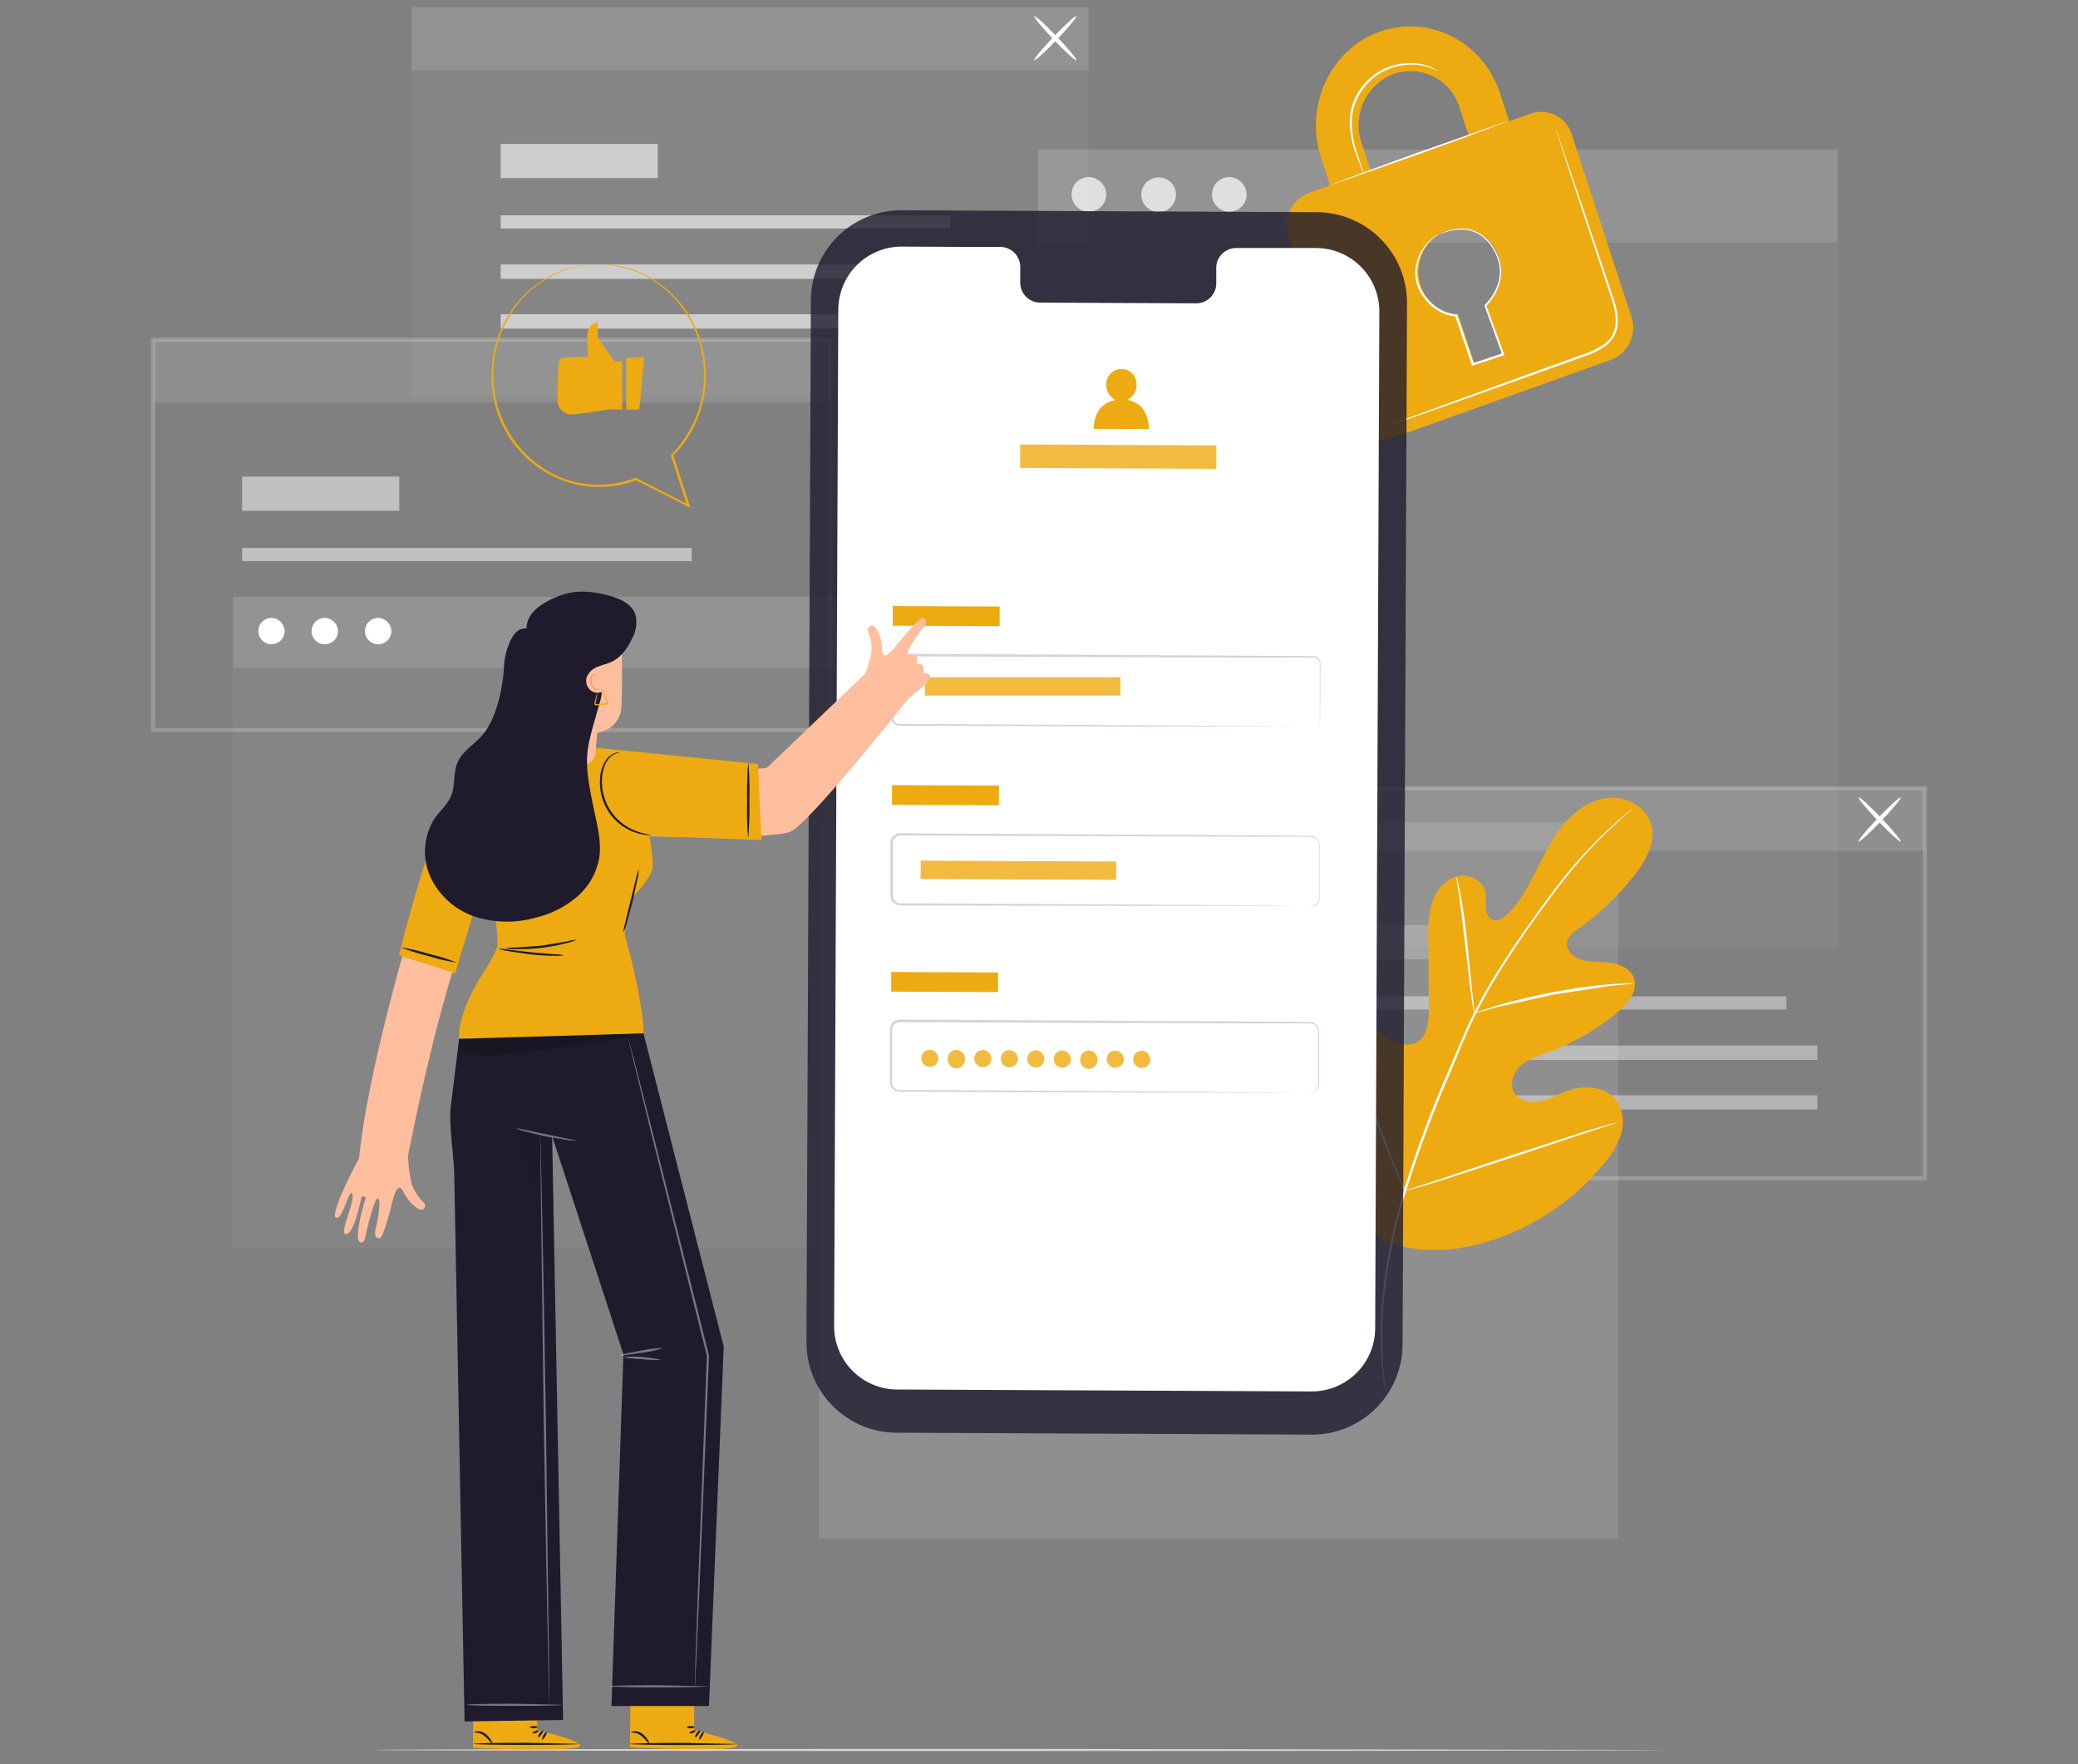 <svg xmlns="http://www.w3.org/2000/svg" width="344" height="292" fill="none" xmlns:v="https://vecta.io/nano"><rect width="100%" height="100%" fill="#808080" stroke="none"/><style><![CDATA[.B{fill:#eeaa11}.C{fill:#1f1b2d}.D{opacity:.12}.E{opacity:.8}.F{opacity:.04}.G{fill:#d5d2dc}]]></style><g fill="#fff"><path opacity=".2" d="M319 195.396H206.213v-65.288H319v65.288zm-112.098-.688h111.41v-63.911h-111.41v63.911z"/><path opacity=".4" d="M295.731 164.919h-74.413v2.183h74.413v-2.183zm5.127 8.139h-79.54v2.382h79.54v-2.382zm0 8.231h-79.54v2.381h79.54v-2.381z"/><path opacity=".2" d="M247.324 153.102h-26.006v5.666h26.006v-5.666z"/><path d="M318.653 130.454H206.576v10.394h112.077v-10.394z" class="D"/><path d="M307.675 139.296c-.145-.138 1.3-1.88 3.22-3.89s3.606-3.531 3.744-3.401-1.301 1.88-3.221 3.897-3.606 3.531-3.743 3.394z"/><path d="M314.656 139.292c-.138.138-1.817-1.377-3.744-3.394s-3.365-3.758-3.221-3.896 1.817 1.377 3.744 3.401 3.351 3.751 3.221 3.889z"/><path d="M180.215 1.164H68.137V65.77h112.078V1.164z" class="F"/><path opacity=".6" d="M157.297 35.642H82.884v2.182h74.413v-2.182zm5.127 8.134h-79.54v2.382h79.54v-2.382zm0 8.235h-79.54v2.382h79.54v-2.382zM108.89 23.816H82.884v5.666h26.006v-5.666z"/><path d="M180.215 1.164H68.137v10.395h112.078V1.164z" class="D"/><path d="M171.213 9.957c-.144-.131 1.301-1.879 3.221-3.889s3.606-3.531 3.744-3.394-1.301 1.879-3.221 3.889-3.606 3.518-3.744 3.394z"/><path d="M178.178 9.957c-.138.138-1.817-1.377-3.744-3.394s-3.365-3.752-3.221-3.889 1.817 1.377 3.744 3.394 3.365 3.759 3.221 3.889z"/><path opacity=".2" d="M137.766 121.183H25.001V55.889h112.765v65.294zm-112.077-.688h111.389V56.577H25.689v63.918z"/><path opacity=".5" d="M114.506 90.704H40.092v2.182h74.414v-2.182zM66.099 78.887H40.092v5.666h26.006v-5.666z"/><path d="M137.421 56.23H25.344v10.395h112.077V56.23zm130.485 79.908H135.568v118.515h132.338V136.138z" class="D"/><path d="M142.227 98.805H38.559v107.742h103.668V98.805z" class="F"/><path d="M142.227 98.805H38.559v11.737h103.668V98.805z" class="D"/><path d="M47.117 104.555a2.18 2.18 0 0 1-1.407 1.94 2.17 2.17 0 0 1-1.248.085c-.415-.094-.794-.309-1.088-.616a2.18 2.18 0 0 1-.43-2.358 2.17 2.17 0 0 1 1.999-1.322c.589.014 1.148.261 1.556.687a2.23 2.23 0 0 1 .619 1.584zm8.831 0a2.18 2.18 0 0 1-1.409 1.952 2.17 2.17 0 0 1-1.253.087 2.18 2.18 0 0 1-1.664-1.738 2.19 2.19 0 0 1 .141-1.249 2.18 2.18 0 0 1 2.01-1.323c.589.014 1.148.261 1.556.687a2.23 2.23 0 0 1 .619 1.584zm8.832 0a2.18 2.18 0 0 1-1.408 1.952 2.17 2.17 0 0 1-1.253.087 2.18 2.18 0 0 1-1.523-2.987c.168-.394.449-.729.806-.964a2.18 2.18 0 0 1 1.204-.359c.589.014 1.148.261 1.556.687a2.23 2.23 0 0 1 .619 1.584z"/><path d="M304.198 24.727H171.86v131.939h132.338V24.727z" class="F"/><path d="M304.198 24.727H171.86v15.455h132.338V24.727z" class="D"/><path opacity=".7" d="M183.129 32.299c-.024.562-.213 1.104-.542 1.56a2.87 2.87 0 0 1-2.959 1.116c-.549-.124-1.048-.407-1.437-.813a2.87 2.87 0 0 1-.752-1.47c-.101-.553-.037-1.124.183-1.641a2.87 2.87 0 0 1 2.638-1.745 2.94 2.94 0 0 1 2.869 2.994zm10.789-2.025a2.88 2.88 0 0 1 .722 1.488 2.87 2.87 0 0 1-1.306 2.887 2.87 2.87 0 0 1-3.166-.074c-.463-.322-.82-.772-1.028-1.296s-.258-1.097-.142-1.648.39-1.057.791-1.453a2.92 2.92 0 0 1 2.084-.805 2.93 2.93 0 0 1 2.045.902zm12.461 2.025a2.87 2.87 0 0 1-3.502 2.676 2.87 2.87 0 0 1-2.188-2.284c-.101-.553-.038-1.124.183-1.641a2.87 2.87 0 0 1 2.637-1.745 2.94 2.94 0 0 1 2.87 2.994zm69.227 257.359c0 .096-47.788.179-106.717.179s-106.737-.083-106.737-.179 47.78-.179 106.737-.179l106.717.179z"/></g><path d="M229.047 205.383c-10.633-7.428-13.041-21.216-12.621-33.615.068-2.065-.159-4.254.825-6.064s3.283-3.057 5.134-2.189c1.535.722 2.202 2.512 3.063 3.992a12.08 12.08 0 0 0 4.851 4.633c1.315.689 2.946 1.102 4.246.386 1.79-.985 1.996-3.442 1.982-5.508l-.068-11.51c-.124-2.057.085-4.122.619-6.113.64-1.955 2.065-3.765 4.012-4.316s4.377.585 4.817 2.595c.076.852.097 1.707.062 2.561.055.861.455 1.804 1.26 2.065s1.644-.337 2.264-.943c2.119-2.065 3.565-4.756 4.907-7.414s2.656-5.39 4.583-7.655 4.59-4.061 7.57-4.233 6.083 1.659 6.827 4.55-.943 5.844-2.753 8.192c-2.731 3.484-5.951 6.556-9.559 9.121a3.75 3.75 0 0 0-1.603 1.714c-.448 1.377.853 2.754 2.209 3.188 1.534.509 3.2.351 4.817.543s3.338.895 3.95 2.41c.84 2.106-.922 4.309-2.649 5.755a39.51 39.51 0 0 1-11.644 6.726c-1.514.55-3.104 1.039-4.329 2.099s-1.955 2.912-1.218 4.365 2.629 1.913 4.218 1.617 3.001-1.149 4.515-1.721c2.828-1.067 6.476-.874 8.258 1.57a6.51 6.51 0 0 1 1.021 2.8 6.5 6.5 0 0 1-.333 2.962 15.04 15.04 0 0 1-3.117 5.087c-4.508 5.387-10.364 9.48-16.971 11.861-6.558 2.272-12.635 2.892-19.152.503" class="B"/><g fill="#fff"><path d="M270.352 133.758s-.062.069-.2.193l-.612.544-2.326 2.113c-2.83 2.628-5.457 5.465-7.859 8.488-1.535 1.907-3.125 4.069-4.818 6.416s-3.441 4.881-5.175 7.573a93.4 93.4 0 0 0-5.072 8.797c-.798 1.577-1.5 3.222-2.223 4.902l-2.133 5.128a189.26 189.26 0 0 0-7.336 19.806 92.31 92.31 0 0 0-3.441 16.886c-.4 3.863-.465 7.753-.193 11.627.111 1.377.214 2.43.31 3.146l.096.819v.283a1.45 1.45 0 0 1-.061-.276l-.131-.812c-.124-.688-.255-1.776-.379-3.153-.332-3.881-.309-7.784.069-11.661.579-5.749 1.706-11.429 3.365-16.963a184.82 184.82 0 0 1 7.316-19.853l2.188-5.108c.723-1.673 1.432-3.332 2.237-4.915 1.54-3.032 3.247-5.976 5.113-8.819 1.762-2.753 3.537-5.245 5.209-7.572s3.29-4.502 4.818-6.402c2.427-3.015 5.089-5.833 7.962-8.426 1.019-.916 1.831-1.604 2.381-2.065l.64-.517a1.56 1.56 0 0 1 .255-.179z"/><path d="M244.064 167.718c-.097-.284-.164-.577-.199-.875l-.379-2.423-.922-8.027-.991-8.013-.392-2.409a3.7 3.7 0 0 1-.117-.895c.118.276.204.565.255.861.151.564.323 1.376.516 2.402.392 2.065.777 4.874 1.101 8.013l.812 8.034.261 2.437a3.78 3.78 0 0 1 .055.895zm26.483-4.94c-.335.073-.676.114-1.019.123l-2.876.283-9.408 1.432-9.297 2.065-2.753.764a5.01 5.01 0 0 1-1.032.248c.318-.16.65-.292.991-.393l2.753-.881c2.346-.688 5.629-1.507 9.297-2.21 3.107-.594 6.243-1.03 9.394-1.308l2.89-.158a5.29 5.29 0 0 1 1.06.035zm-37.979 34.353c-.073-.1-.133-.209-.179-.324l-.454-.957-1.555-3.573c-1.28-3.029-2.911-7.269-4.645-11.978l-4.542-12.012-1.446-3.615-.385-.984a1.35 1.35 0 0 1-.11-.358 1.46 1.46 0 0 1 .179.324l.454.957c.385.832.922 2.065 1.555 3.572 1.28 3.029 2.911 7.27 4.646 11.978l4.542 12.013 1.438 3.614c.158.393.289.689.392.985a1.28 1.28 0 0 1 .11.358z"/><path d="M267.722 185.792c-.11.063-.228.111-.351.144l-1.018.344-3.765 1.219-12.387 4.13-12.428 4.034-3.799 1.109-1.039.268a1.82 1.82 0 0 1-.372.076c.11-.064.228-.112.351-.145l1.018-.344 3.765-1.218 12.387-4.131 12.422-4.034 3.805-1.108 1.04-.269a1.73 1.73 0 0 1 .371-.075z"/></g><path d="M253.382 18.805l-3.545 1.267-1.521-4.633c-2.794-8.543-11.699-13.08-19.881-10.195s-12.539 12.254-9.745 20.797l1.521 4.633-3.558 1.274a5.66 5.66 0 0 0-3.317 7.077l9.862 30.145c.205.683.544 1.318.999 1.867s1.016 1.001 1.649 1.329a5.32 5.32 0 0 0 2.036.581c.711.055 1.425-.033 2.101-.26l36.729-13.141c1.374-.526 2.492-1.564 3.117-2.896s.709-2.856.234-4.249l-9.868-30.145c-.21-.681-.556-1.313-1.015-1.858a5.31 5.31 0 0 0-1.66-1.314c-.636-.322-1.33-.512-2.041-.56s-1.424.049-2.097.283zm-27.996 4.819a9.08 9.08 0 0 1 .378-6.772c.995-2.124 2.774-3.78 4.963-4.621a8.5 8.5 0 0 1 3.364-.436c1.14.082 2.251.393 3.267.914a8.5 8.5 0 0 1 2.651 2.119c.732.877 1.28 1.893 1.611 2.986l1.514 4.633-16.234 5.81-1.514-4.633zm20.646 26.751l2.518 7.696c.047.154.032.321-.041.464s-.199.254-.351.307l-3.53 1.26c-.141.039-.291.022-.419-.047s-.225-.186-.269-.325l-2.54-7.662a6.88 6.88 0 0 1-6.193-4.819c-.599-1.77-.49-3.703.304-5.394s2.212-3.01 3.955-3.679a6.78 6.78 0 0 1 5.283.382c.81.415 1.528.989 2.111 1.687a6.78 6.78 0 0 1 1.284 2.378c.443 1.36.48 2.82.106 4.2s-1.143 2.622-2.211 3.572l-.007-.021z" class="B"/><g fill="#fff"><path d="M249.679 19.991c0 .096-6.572 2.568-14.748 5.507l-14.879 5.232c-.034-.069 6.573-2.561 14.755-5.507l14.872-5.232zm7.805 1.267c.031.06.056.122.076.186l.2.537.736 2.065 2.643 7.696 3.874 11.427 2.257 6.76c.405 1.217.58 2.498.516 3.779a5.06 5.06 0 0 1-.557 1.907c-.331.591-.772 1.112-1.301 1.535a12.38 12.38 0 0 1-3.496 1.783l-3.544 1.274-6.71 2.402-11.362 4.048-7.673 2.699-2.064.688-.551.179c-.059.026-.122.043-.186.048 0 0 .055 0 .172-.083l.537-.213 2.065-.778 7.632-2.809 11.341-4.13 6.696-2.423 3.544-1.28a11.79 11.79 0 0 0 3.393-1.728c.491-.393.903-.877 1.211-1.425.291-.548.467-1.15.516-1.769a9.91 9.91 0 0 0-.495-3.642l-2.237-6.76-3.799-11.448-2.532-7.731-.688-2.113-.166-.551a.76.76 0 0 1-.048-.131z"/><path d="M238.104 11.765l-1.039-.454a9.19 9.19 0 0 0-3.008-.606 10.33 10.33 0 0 0-4.445.84c-1.705.754-3.162 1.973-4.205 3.518a9.31 9.31 0 0 0-1.617 5.225 16.1 16.1 0 0 0 .688 4.509l.977 2.946c.146.353.266.717.358 1.088a6.12 6.12 0 0 1-.489-1.039l-1.087-2.926c-.49-1.478-.757-3.021-.791-4.578a9.44 9.44 0 0 1 1.651-5.425c1.08-1.601 2.597-2.858 4.37-3.621a10.24 10.24 0 0 1 4.577-.785 8.66 8.66 0 0 1 3.048.723 5.66 5.66 0 0 1 .744.413 1.04 1.04 0 0 1 .268.172zm.319 26.933a2.38 2.38 0 0 1 .344-.172 6.86 6.86 0 0 1 1.067-.379 7.63 7.63 0 0 1 1.783-.303 6.04 6.04 0 0 1 2.415.365c1.762.62 3.379 2.416 4.177 4.819a6.94 6.94 0 0 1 0 3.951 8.94 8.94 0 0 1-2.216 3.711l.042-.186 2.945 8.082.062.172-.172.062-1.576.523-3.441 1.15-.172.055-.055-.172-2.753-8.116.152.117a6.88 6.88 0 0 1-3.689-1.453 8.33 8.33 0 0 1-2.305-2.754 6.29 6.29 0 0 1-.73-3.098c.032-1.102.307-2.183.806-3.166a7.47 7.47 0 0 1 2.078-2.52 4.38 4.38 0 0 1 1.19-.688 13.18 13.18 0 0 0-1.128.75 7.32 7.32 0 0 0-2.127 3.022 6.52 6.52 0 0 0 .213 5.555c.55 1.034 1.318 1.936 2.251 2.644 1.012.794 2.235 1.273 3.516 1.377h.117l.035.103 2.753 8.103-.228-.11 3.441-1.15 1.569-.53-.11.234-2.924-8.089v-.103l.082-.083c1.001-.994 1.747-2.215 2.175-3.559a6.66 6.66 0 0 0 0-3.779c-.75-2.313-2.299-4.068-3.978-4.688a5.91 5.91 0 0 0-2.333-.392 7.89 7.89 0 0 0-1.762.241l-1.514.454z"/></g><path d="M217.146 237.468l-68.742-.317a14.98 14.98 0 0 1-10.563-4.441c-2.793-2.821-4.353-6.636-4.336-10.608l.729-172.382c.008-1.967.404-3.914 1.164-5.728s1.872-3.461 3.269-4.846 3.053-2.48 4.874-3.225a14.96 14.96 0 0 1 5.737-1.112l68.735.317a14.98 14.98 0 0 1 10.565 4.436 14.99 14.99 0 0 1 4.341 10.606l-.729 172.376c-.008 1.968-.404 3.915-1.164 5.73a14.99 14.99 0 0 1-3.268 4.849c-1.397 1.386-3.053 2.483-4.874 3.229a14.99 14.99 0 0 1-5.738 1.117z" class="C E"/><path d="M217.914 41.053h-13.323c-.435.008-.864.102-1.263.276s-.758.425-1.06.738a3.31 3.31 0 0 0-.698 1.088 3.33 3.33 0 0 0-.228 1.272v2.416a3.29 3.29 0 0 1-.228 1.271c-.159.404-.396.774-.698 1.086a3.3 3.3 0 0 1-1.06.736c-.399.173-.827.266-1.262.273l-25.972-.117c-.879-.023-1.712-.395-2.317-1.032s-.933-1.489-.91-2.368v-2.416c.022-.878-.305-1.728-.908-2.366a3.32 3.32 0 0 0-2.313-1.035h-4.687l-11.664-.055c-2.775-.017-5.443 1.067-7.42 3.014s-3.103 4.598-3.13 7.374l-.688 168.259a10.47 10.47 0 0 0 .779 4.016c.521 1.275 1.288 2.434 2.256 3.412s2.121 1.756 3.39 2.288 2.631.811 4.007.817l68.598.317a10.48 10.48 0 0 0 7.431-3.039c.978-.97 1.756-2.123 2.289-3.393a10.51 10.51 0 0 0 .817-4.012l.688-168.258c.016-2.783-1.073-5.459-3.028-7.439s-4.616-3.103-7.398-3.121z" fill="#fff"/><path d="M165.494 100.397l-17.7-.081-.015 3.25 17.7.08.015-3.249z" class="B"/><path d="M217.376 120.344a1.57 1.57 0 0 0 .406-.097c.191-.074.356-.201.478-.365a1.08 1.08 0 0 0 .21-.564v-4.743-3.442-.957c.045-.314-.023-.634-.192-.902a1.04 1.04 0 0 0-.36-.306 1.03 1.03 0 0 0-.459-.114h-1.074-9.944l-57.56-.213c-.147-.003-.293.03-.424.096s-.246.163-.333.282c-.166.27-.229.59-.178.902v2.065 4.131 2.065a5.35 5.35 0 0 0 0 .964c.036.137.103.265.196.372s.209.192.34.247.281.08.427.076h3.503l15.284.083 25.876.158 17.445.138 4.742.055h1.232.42-.42-1.232-4.742-17.445l-25.876-.083-15.284-.062h-3.503c-.193.008-.385-.025-.564-.096a1.29 1.29 0 0 1-.471-.344 1.31 1.31 0 0 1-.273-.517 1.99 1.99 0 0 1-.041-.55v-.51-2.065-4.13-2.066c-.013-.183-.013-.367 0-.55.026-.203.104-.395.227-.558s.276-.301.458-.393a1.25 1.25 0 0 1 .588-.137l57.56.317 9.944.068h1.074a1.18 1.18 0 0 1 .543.134c.168.087.312.214.42.369.194.299.272.659.22 1.012v.957 3.442l-.062 4.75a1.11 1.11 0 0 1-.221.584 1.12 1.12 0 0 1-.501.373.84.84 0 0 1-.434.124z" class="G"/><g class="B"><path d="M185.48 112.096h-32.373v3.036h32.373v-3.036z" class="E"/><path d="M165.371 130.039l-17.7-.08-.014 3.249 17.7.081.014-3.25z"/></g><path d="M216.931 149.994c.139-.017.276-.043.412-.076.193-.061.37-.163.519-.298a1.42 1.42 0 0 0 .349-.487 1.93 1.93 0 0 0 .123-.874v-1.088-2.753-4.372a1.48 1.48 0 0 0-.199-.908c-.17-.281-.437-.489-.75-.585a4.16 4.16 0 0 0-1.039-.055h-9.903l-57.36-.214a1.27 1.27 0 0 0-1.26 1.108v2.066 4.13 2.065a3.94 3.94 0 0 0 .042.964c.085.279.262.522.502.688a1.43 1.43 0 0 0 .853.221h.957 1.989l15.229.075 25.786.159 17.384.137 4.728.056h1.231.413-.413-1.231-4.728-17.384l-25.8-.028-15.229-.055h-2.994a1.73 1.73 0 0 1-1.053-.282 1.66 1.66 0 0 1-.647-.902 4.38 4.38 0 0 1-.055-1.06v-2.065-4.131-2.065a1.64 1.64 0 0 1 .54-1.018c.298-.262.681-.407 1.078-.407l57.36.317 9.903.075c.368-.022.739.003 1.101.076a1.52 1.52 0 0 1 .846.688c.178.304.255.656.22 1.006v.956 3.442 2.754 1.095a1.92 1.92 0 0 1-.144.901c-.089.19-.219.359-.379.494s-.348.235-.55.291a1.27 1.27 0 0 1-.447-.041z" class="G"/><path d="M165.236 160.968l-17.7-.08-.015 3.249 17.7.08.015-3.249z" class="B"/><path d="M216.79 180.904c.139-.017.277-.042.412-.076.192-.061.368-.162.518-.296a1.43 1.43 0 0 0 .35-.482c.107-.278.15-.577.123-.874v-1.095-2.753-4.372a1.48 1.48 0 0 0-.199-.908 1.38 1.38 0 0 0-.75-.579 4.26 4.26 0 0 0-1.039-.062h-9.903l-57.36-.213a1.27 1.27 0 0 0-.838.317c-.232.204-.382.485-.422.791v2.065 4.131 2.065c-.025.319-.012.641.041.957.083.281.261.524.503.688.252.165.552.243.853.221h2.994l15.229.082 25.787.159 17.383.137 4.728.055h1.232.413-.413-1.232-4.728-17.383l-25.787-.075-15.229-.062h-2.994a1.69 1.69 0 0 1-1.053-.283c-.313-.217-.541-.535-.647-.901-.061-.35-.08-.706-.055-1.061v-2.065-4.13-2.1c.049-.393.239-.755.536-1.017a1.63 1.63 0 0 1 1.075-.408l57.36.317 9.903.076a4.24 4.24 0 0 1 1.101.075 1.52 1.52 0 0 1 .846.689 1.66 1.66 0 0 1 .22 1.005v.957 3.442 2.753 1.095c.027.308-.023.617-.144.902a1.45 1.45 0 0 1-.379.493c-.16.136-.348.235-.55.291-.161.056-.334.072-.502.049z" class="G"/><path d="M184.789 142.602l-32.372-.147-.014 3.035 32.372.147.014-3.035z" class="B E"/><path d="M155.342 175.288a1.43 1.43 0 0 1-.291.762c-.169.22-.4.385-.662.475s-.546.102-.815.033a1.41 1.41 0 0 1-.697-.422 1.42 1.42 0 0 1-.35-.737c-.042-.274-.003-.555.113-.807a1.42 1.42 0 0 1 .539-.612c.235-.146.509-.221.786-.213.384.021.743.193 1.001.478s.393.659.376 1.043zm4.388.024a1.43 1.43 0 0 1-.078.573c-.065.183-.167.351-.3.493a1.41 1.41 0 0 1-.471.334c-.178.077-.371.117-.565.117a1.43 1.43 0 0 1-.566-.117 1.42 1.42 0 0 1-.471-.334c-.133-.142-.235-.31-.3-.493a1.43 1.43 0 0 1-.078-.573c-.013-.194.013-.389.078-.572s.167-.351.3-.494a1.43 1.43 0 0 1 .471-.333c.179-.078.371-.118.566-.118a1.41 1.41 0 0 1 .565.118 1.42 1.42 0 0 1 .471.333c.133.143.235.311.3.494s.091.378.078.572zm4.39.017a1.43 1.43 0 0 1-.291.762 1.42 1.42 0 0 1-.662.476c-.263.09-.546.101-.815.032a1.41 1.41 0 0 1-.697-.422c-.187-.206-.308-.462-.35-.736a1.42 1.42 0 0 1 .652-1.419c.235-.147.509-.221.786-.214.383.023.741.195.999.48s.393.658.378 1.041zm4.385.017a1.42 1.42 0 0 1-.29.762c-.17.22-.4.385-.663.475a1.41 1.41 0 0 1-.814.033c-.269-.07-.511-.216-.698-.422a1.42 1.42 0 0 1-.237-1.544c.116-.252.304-.465.539-.612a1.42 1.42 0 0 1 .787-.213 1.47 1.47 0 0 1 1.376 1.521zm4.382.018a1.42 1.42 0 0 1-.948 1.243c-.263.091-.546.103-.816.035a1.42 1.42 0 0 1-1.051-1.157c-.043-.275-.004-.556.112-.809a1.41 1.41 0 0 1 .539-.612 1.42 1.42 0 0 1 .788-.214c.381.023.739.194.996.477a1.47 1.47 0 0 1 .38 1.037zm4.39.025a1.42 1.42 0 0 1-.285.76c-.167.22-.395.387-.655.48a1.43 1.43 0 0 1-.811.041c-.269-.066-.512-.209-.701-.411a1.42 1.42 0 0 1-.36-.728c-.046-.273-.012-.553.098-.806s.293-.469.525-.62.502-.232.778-.231a1.46 1.46 0 0 1 1.018.466c.265.284.406.661.393 1.049zm4.384.019c.013.194-.013.389-.078.572a1.41 1.41 0 0 1-.3.494 1.42 1.42 0 0 1-.471.333c-.179.078-.371.118-.566.118a1.41 1.41 0 0 1-1.336-.945c-.065-.183-.091-.378-.078-.572-.013-.194.013-.389.078-.572a1.41 1.41 0 0 1 1.336-.945c.195 0 .387.04.566.118a1.42 1.42 0 0 1 .471.333 1.41 1.41 0 0 1 .3.494c.065.183.091.378.078.572zm4.383.014c-.018.276-.117.54-.284.761a1.41 1.41 0 0 1-1.467.52c-.268-.065-.512-.208-.7-.41a1.42 1.42 0 0 1-.36-.728c-.046-.272-.013-.553.098-.807a1.42 1.42 0 0 1 .524-.62c.232-.151.502-.231.779-.23a1.47 1.47 0 0 1 1.41 1.514zm4.386.026a1.41 1.41 0 0 1-.948 1.242 1.42 1.42 0 0 1-.816.035c-.269-.069-.512-.215-.699-.42a1.42 1.42 0 0 1-.352-.737 1.41 1.41 0 0 1 .112-.808c.116-.253.303-.466.539-.613a1.42 1.42 0 0 1 .788-.214c.381.023.739.194.996.477a1.47 1.47 0 0 1 .38 1.038z" class="B E"/><g class="B"><path d="M186.559 66.187c.478-.211.883-.557 1.166-.997a2.66 2.66 0 0 0 .423-1.475c.018-.34-.033-.679-.151-.998a2.51 2.51 0 0 0-1.361-1.435 2.51 2.51 0 0 0-.989-.203c-.34 0-.677.069-.989.203a2.51 2.51 0 0 0-.828.578c-.234.247-.416.538-.533.858s-.169.659-.152.999c-.01.528.136 1.047.42 1.491a2.67 2.67 0 0 0 1.177 1.007c-3.854.578-3.682 4.764-3.682 4.764l9.112.041s.213-4.261-3.613-4.832z"/><path d="M201.365 73.717l-32.475-.148-.017 3.883 32.475.147.017-3.882z" class="E"/><path d="M99.063 43.735h-.323l-.936.069a10.47 10.47 0 0 0-1.507.2c-.322.045-.641.107-.957.186l-1.067.296a17.53 17.53 0 0 0-5.072 2.513c-2.039 1.481-3.742 3.376-4.996 5.562-.737 1.26-1.324 2.602-1.748 4a19.24 19.24 0 0 0-.764 4.667 18.93 18.93 0 0 0 .041 2.492c0 .42.117.84.172 1.267a8.14 8.14 0 0 0 .241 1.274A18.17 18.17 0 0 0 92.47 78.88a16.35 16.35 0 0 0 5.912 1.329 15.95 15.95 0 0 0 6.194-.888l.605-.227h.083l.069.041 8.678 4.406-.255.22-2.691-8.343v-.103l.076-.076a18.59 18.59 0 0 0 4.556-7.572 19.07 19.07 0 0 0 .688-8.068 18.85 18.85 0 0 0-2.278-6.843c-1.028-1.815-2.354-3.444-3.922-4.819a19.19 19.19 0 0 0-4.26-2.712 18.56 18.56 0 0 0-3.606-1.136l-1.377-.227-.998-.076-.606-.041h-.206c.069-.008.138-.008.206 0h.612l.998.041 1.376.2a18.22 18.22 0 0 1 3.655 1.095 19.12 19.12 0 0 1 4.335 2.705 18.61 18.61 0 0 1 4.005 4.819 18.89 18.89 0 0 1 2.347 6.932 19.27 19.27 0 0 1-.64 8.206 18.83 18.83 0 0 1-4.624 7.731l.041-.179 2.704 8.337.131.42-.392-.2-8.678-4.399h.151l-.619.227c-2.024.712-4.168 1.021-6.311.909a16.72 16.72 0 0 1-6.035-1.377 18.11 18.11 0 0 1-8.623-7.717 18.41 18.41 0 0 1-1.948-5.094 10.56 10.56 0 0 1-.241-1.301l-.165-1.287a20.35 20.35 0 0 1 .764-7.27c.435-1.416 1.038-2.775 1.796-4.048a18.01 18.01 0 0 1 5.099-5.597 17.39 17.39 0 0 1 5.154-2.492l1.081-.275a9.56 9.56 0 0 1 .963-.172 10.22 10.22 0 0 1 1.521-.165l.943-.034a2.3 2.3 0 0 1 .323-.021zm3.919 16.055h-1.273l-2.752-3.869v-2.54s-1.968-.124-1.734 3.201 0 2.478 0 2.478-4.177 0-4.521.379-.365 4.413-.413 6.664a2.44 2.44 0 0 0 .442 1.523c.313.444.765.771 1.285.928.146.04.296.061.447.062 1.046 0 6.365-.847 6.365-.847h2.196l-.042-7.979zm3.645-.68l-.784 8.701h-2.175v-8.522l2.959-.179zM88.94 286.357v-5.886l-10.55-.076-.089 8.901.654.048c2.911.186 14.81.461 16.764-.144 2.175-.675-6.779-2.843-6.779-2.843z"/></g><g class="C"><path d="M95.967 288.651c0 .096-3.95.179-8.816.179s-8.816-.083-8.816-.179 3.95-.179 8.816-.179l8.816.179zm-6.838-1.088c-.09-.049 0-.358.213-.689s.502-.468.571-.399-.076.33-.282.612-.413.524-.502.476z"/><path d="M89.802 287.95c-.096 0-.048-.385.158-.75s.482-.585.557-.53-.048.365-.241.688-.385.627-.475.592zm-8.285.673c-.041 0-.2-.124-.427-.385a6.88 6.88 0 0 0-.922-.923 2.43 2.43 0 0 0-1.142-.502c-.323-.042-.53 0-.55-.042s.179-.185.557-.213a2.13 2.13 0 0 1 1.376.468c.365.298.673.659.908 1.067.158.303.241.503.2.53zm7.646-2.172c.048.083-.131.289-.434.4s-.571.068-.585 0 .2-.214.461-.31.502-.172.557-.09zm-.167-.566c0 .104-.275.186-.633.193s-.64-.076-.633-.172.289-.186.633-.193.619.076.633.172z"/></g><path d="M114.919 286.357v-5.886l-10.55-.076-.089 8.812.654.048c2.911.186 14.816.551 16.764-.055 2.174-.675-6.779-2.843-6.779-2.843z" class="B"/><g class="C"><path d="M121.948 288.667c0 .097-3.943.179-8.816.179s-8.808-.082-8.808-.179 3.943-.179 8.808-.179l8.816.179zm-6.841-1.104c-.082-.049 0-.358.214-.689s.502-.468.571-.399-.076.33-.282.612-.413.524-.503.476z"/><path d="M115.782 287.95c-.09 0-.048-.385.165-.75s.482-.585.557-.53-.055.365-.247.688-.379.627-.475.592zm-8.286.673c-.041 0-.193-.124-.427-.385-.277-.336-.586-.645-.922-.923a2.43 2.43 0 0 0-1.142-.502c-.317-.042-.53 0-.551-.042s.179-.185.558-.213a2.13 2.13 0 0 1 1.376.468c.367.296.675.658.908 1.067.159.303.241.503.2.53zm7.646-2.172c.048.083-.131.289-.434.4s-.571.068-.585 0 .2-.214.461-.31.503-.172.558-.09zm-.153-.566c0 .104-.275.186-.633.193s-.633-.076-.626-.172.282-.186.626-.193.633.076.633.172z"/></g><path d="M153.789 111.572c-.275-.282-.956-.144-.956-.144.068-.397.068-.802 0-1.198-.124-.386-.991-.31-.991-.31a4 4 0 0 1 0-.978.35.35 0 0 0-.2-.351c-.41-.167-.851-.247-1.294-.234-.53-.378 1.618-3.387 2.416-4.35s.654-1.715-.055-1.715c-.489 0-2.994 2.892-3.765 3.862s-2.814 3.67-2.883 1.515-.936-3.779-1.48-4.055-1.121.372-.826.971a7.68 7.68 0 0 1 .482 2.12c.075.578.049 1.165-.075 1.735-.229 1.06-.539 2.1-.93 3.111h-.055l-16.103 15.434c-.97.923-20.487-1.094-24.403-1.507a26.24 26.24 0 0 0-4.019-.276c-1.7.076-2.003.317-3.696.338-4.275.047-8.541.422-12.759 1.122-1.91.325-3.694 1.168-5.158 2.438a10.58 10.58 0 0 0-3.142 4.763c-3.943 12.322-12.876 41.489-14.452 57.873a69.67 69.67 0 0 0-3.221 6.657c-1.108 3.015-.84 3.119-.468 3.187 1.005.186 2.147-5.225 2.574-3.917s-2.168 6.451-1.115 6.602c1.376.193 2.47-5.507 2.601-5.961s.812-.31.688.117c-.2.605-2.133 7.028-.785 7.235.743.11.826-1.246.826-1.246s1.376-6.148 2.003-6.024-.041 3.752-.358 4.964.124 1.824.771 1.528c.44-.207 1.493-3.89 1.782-5.087s1.012-4.516 1.982-2.596 2.443 3.036 3.049 3.064c.136-.016.265-.072.369-.162s.179-.208.216-.34a.69.69 0 0 0-.248-.731 7.78 7.78 0 0 1-1.328-1.721 5.08 5.08 0 0 1-.688-1.61 17.47 17.47 0 0 1-.482-3.484l-.11-.688c1.541-7.634 5.98-30.042 12.387-44.354l2.629 5.411 1.142 4.007-7.006 17.299 29.881-.392-4.46-17.169 5.416-17.898c5.857.13 20.893.351 23.398-.785 3.152-1.377 19.455-21.974 19.455-21.974 1.063-.826 2.081-1.708 3.049-2.643 0 0 .991-.833.392-1.453z" fill="#ffbe9d"/><path d="M75.343 161.102l5.32-17.596s2.188 11.93 1.61 13.369a25.41 25.41 0 0 1-1.879 3.552c-5.051 7.69-4.391 11.538-4.391 11.538l30.521-.93c.069-4.268-2.456-14.194-2.979-15.778s1.218-6.767 1.218-6.767 3.441-3.504 3.317-5.307a29.27 29.27 0 0 0-.599-4.819l18.581.688-.585-12.597-26.688-2.671c-.929 2.622-9.332 1.335-9.332 1.335-9.07.303-9.635 1.969-13.406 4.902s-10.013 28.1-10.013 28.1l9.304 2.981z" class="B"/><path d="M93.388 158.125a6.43 6.43 0 0 1-1.603.082c-.998 0-2.367-.068-3.875-.22l-3.84-.557a6.59 6.59 0 0 1-1.562-.4c.538 0 1.075.051 1.603.152l3.833.447 3.847.324a8.48 8.48 0 0 1 1.597.172zm2.092-2.597a7.06 7.06 0 0 1-1.665.571c-2.746.722-5.578 1.058-8.416.998-.587.02-1.175-.036-1.748-.165a11.74 11.74 0 0 1 1.748-.089l4.205-.303 4.129-.689c.573-.153 1.158-.261 1.748-.323zm10.267-11.58c-.014.525-.086 1.047-.214 1.556l-.805 3.697-.991 3.648c-.122.513-.302 1.009-.537 1.48a7.04 7.04 0 0 1 .289-1.542l.888-3.669.908-3.669a6.57 6.57 0 0 1 .462-1.501zM75.666 159.35c-1.592-.246-3.163-.612-4.7-1.095a32.62 32.62 0 0 1-4.611-1.445 33.07 33.07 0 0 1 4.7 1.094c1.571.366 3.112.849 4.611 1.446zm32.146-21.136a2.3 2.3 0 0 1-.785 0 8.15 8.15 0 0 1-2.099-.503c-1.126-.423-2.151-1.077-3.009-1.92a8.63 8.63 0 0 1-1.973-2.974c-.49-1.23-.699-2.554-.612-3.876a6.02 6.02 0 0 1 .943-3.07 3.18 3.18 0 0 1 1.741-1.287 2.1 2.1 0 0 1 .585-.076h.206s-.289 0-.75.186c-.654.241-1.208.695-1.576 1.287-.936 1.473-1.197 4.165-.199 6.678a8.41 8.41 0 0 0 2.126 3.111 9.04 9.04 0 0 0 2.608 1.68 13.27 13.27 0 0 0 2.795.764zm16.042.591a57.45 57.45 0 0 1-.165-6.347c-.054-2.115.01-4.232.192-6.34.173 2.109.228 4.226.166 6.34.057 2.118-.007 4.237-.193 6.347z" class="C"/><path d="M98.612 124.556l.234-3.27s3.799-.42 4.026-4.344 0-12.976 0-12.976l-6.882-3.525-7.639 6.01 1.177 19.619 7.006.448c.535.014 1.055-.184 1.445-.552a2.02 2.02 0 0 0 .634-1.41z" fill="#ffbe9d"/><path d="M99.29 113.835s0 .075-.062.165a.51.51 0 0 1-.193.15c-.076.033-.158.048-.241.043-.44 0-.867-.51-1.019-1.102a1.8 1.8 0 0 1 0-.874c.014-.125.059-.245.131-.349s.169-.187.281-.243a.38.38 0 0 1 .289 0c.069.034.124.09.158.158.048.117 0 .193 0 .186s0-.069-.069-.138a.25.25 0 0 0-.148-.096c-.06-.013-.122-.003-.175.028a.58.58 0 0 0-.204.208c-.049.085-.076.182-.078.28-.058.256-.058.522 0 .778.138.537.509.971.84 1.012.065.009.13.004.193-.014s.121-.048.172-.089c.082-.055.11-.11.124-.103z" fill="#eb996e"/><path d="M105.231 101.845c-.53-1.803-2.45-2.698-4.198-3.194-2.664-.757-5.54-1.088-8.142-.131s-5.726 2.637-5.726 5.508c-1.535-.124-2.416 1.218-3.021 2.884-.387 1.015-.619 2.083-.688 3.167-.193 3.758-1.246 8.949-3.682 11.702-1.376 1.536-3.283 2.596-4.067 4.51-.688 1.659-.33 3.627-.97 5.307-.571 1.48-1.831 2.533-2.753 3.821a10.24 10.24 0 0 0-1.607 4.868 10.25 10.25 0 0 0 .953 5.038 12.53 12.53 0 0 0 3.082 4.006 12.54 12.54 0 0 0 4.413 2.465 17.53 17.53 0 0 0 9.875.096c2.426-.58 4.69-1.703 6.62-3.284a11.05 11.05 0 0 0 3.84-6.36c.489-2.809-.296-5.666-.881-8.461-1.831-8.832-1.308-9.293 1.005-17.492.055-.145.083-.296.124-.441l.089-.323c.066-.324.1-.654.103-.985-.338.126-.704.153-1.057.077s-.676-.25-.932-.503a2.07 2.07 0 0 1-.468-2.066c.162-.387.404-.736.71-1.025a3 3 0 0 1 1.065-.647c.764-.317 1.583-.482 2.333-.833 1.59-.758 2.691-2.327 3.441-3.972.617-1.141.807-2.464.537-3.732z" class="C"/><path d="M99.57 114.022c.145.215.266.446.358.688l.784 1.756.055.131h-.144l-.688.062c-.475 0-.874.089-1.342.082-.041-.009-.078-.028-.11-.056s-.055-.063-.069-.102a.31.31 0 0 1 0-.193c.016-.093.037-.185.062-.275l.124-.489c.062-.326.159-.645.289-.95a4.65 4.65 0 0 1-.145.984l-.096.489c-.034.165-.096.42 0 .399.344 0 .833-.075 1.287-.103l.688-.062-.09.152-.688-1.783a2.7 2.7 0 0 1-.275-.73z" class="B"/><path d="M76.004 171.965l30.521-.929 13.282 51.864-2.443 59.492h-16.138l1.975-58.225-11.802-36.107 1.817 96.638-16.31.241-1.714-90.835c-.076-2.526-.901-8.219-.592-10.725l1.404-11.414z" class="C"/><g fill="#fff"><path d="M95.461 188.796a6.13 6.13 0 0 1-1.493-.09l-3.565-.578-3.517-.847c-.478-.105-.941-.271-1.376-.495 0-.103 2.243.433 4.996.991l4.955 1.019zm21.737 90.33c0 .097-3.654.179-8.162.179s-8.168-.082-8.168-.179 3.654-.179 8.168-.179l8.162.179zm-24.128 3.063c0 .103-3.551.179-7.928.179s-7.921-.076-7.921-.179 3.551-.179 7.921-.179l7.928.179z" fill-opacity=".4"/><path d="M90.965 281.938c-.096 0-.523-21.113-.957-47.156l-.599-47.169c.09 0 .53 21.107.957 47.163l.599 47.162zm24.067-2.811c-.007-.094-.007-.188 0-.282v-.826l.097-3.167.406-11.654 1.466-38.448v-.406.048l-9.256-37.07-2.753-11.228-.73-3.056-.186-.799a1.28 1.28 0 0 1-.048-.275c.036.087.064.176.083.268l.22.785.798 3.043 2.87 11.2 9.359 37.05v.048.406l-1.576 38.44-.516 11.648-.158 3.167c0 .351-.041.626-.048.826.001.095-.008.189-.028.282zm-5.266-55.991a18.44 18.44 0 0 1-3.565.791l-3.324.462v-.138c.186.055.282.089.282.117s-.117 0-.31 0h-.412l.412-.124c.537-.158 1.803-.42 3.29-.688a18.51 18.51 0 0 1 3.627-.42zm-.281 1.977c-1.073.05-2.149.001-3.214-.144a18.2 18.2 0 0 1-3.2-.351c2.151-.176 4.316-.008 6.414.495z" fill-opacity=".4"/></g><g fill="#000"><path opacity=".2" d="M75.875 173.06a4.2 4.2 0 0 0 1.336 1.124c.519.276 1.091.44 1.678.48 1.229.146 2.473.122 3.696-.069 7.88-.874 16.227-1.68 23.942-3.559-9.986.558-20.536.372-30.521.929l-.103.854"/><path d="M86.163 187.139l5.629 21.85-.392-20.927-5.237-.923z" class="F"/></g></svg>